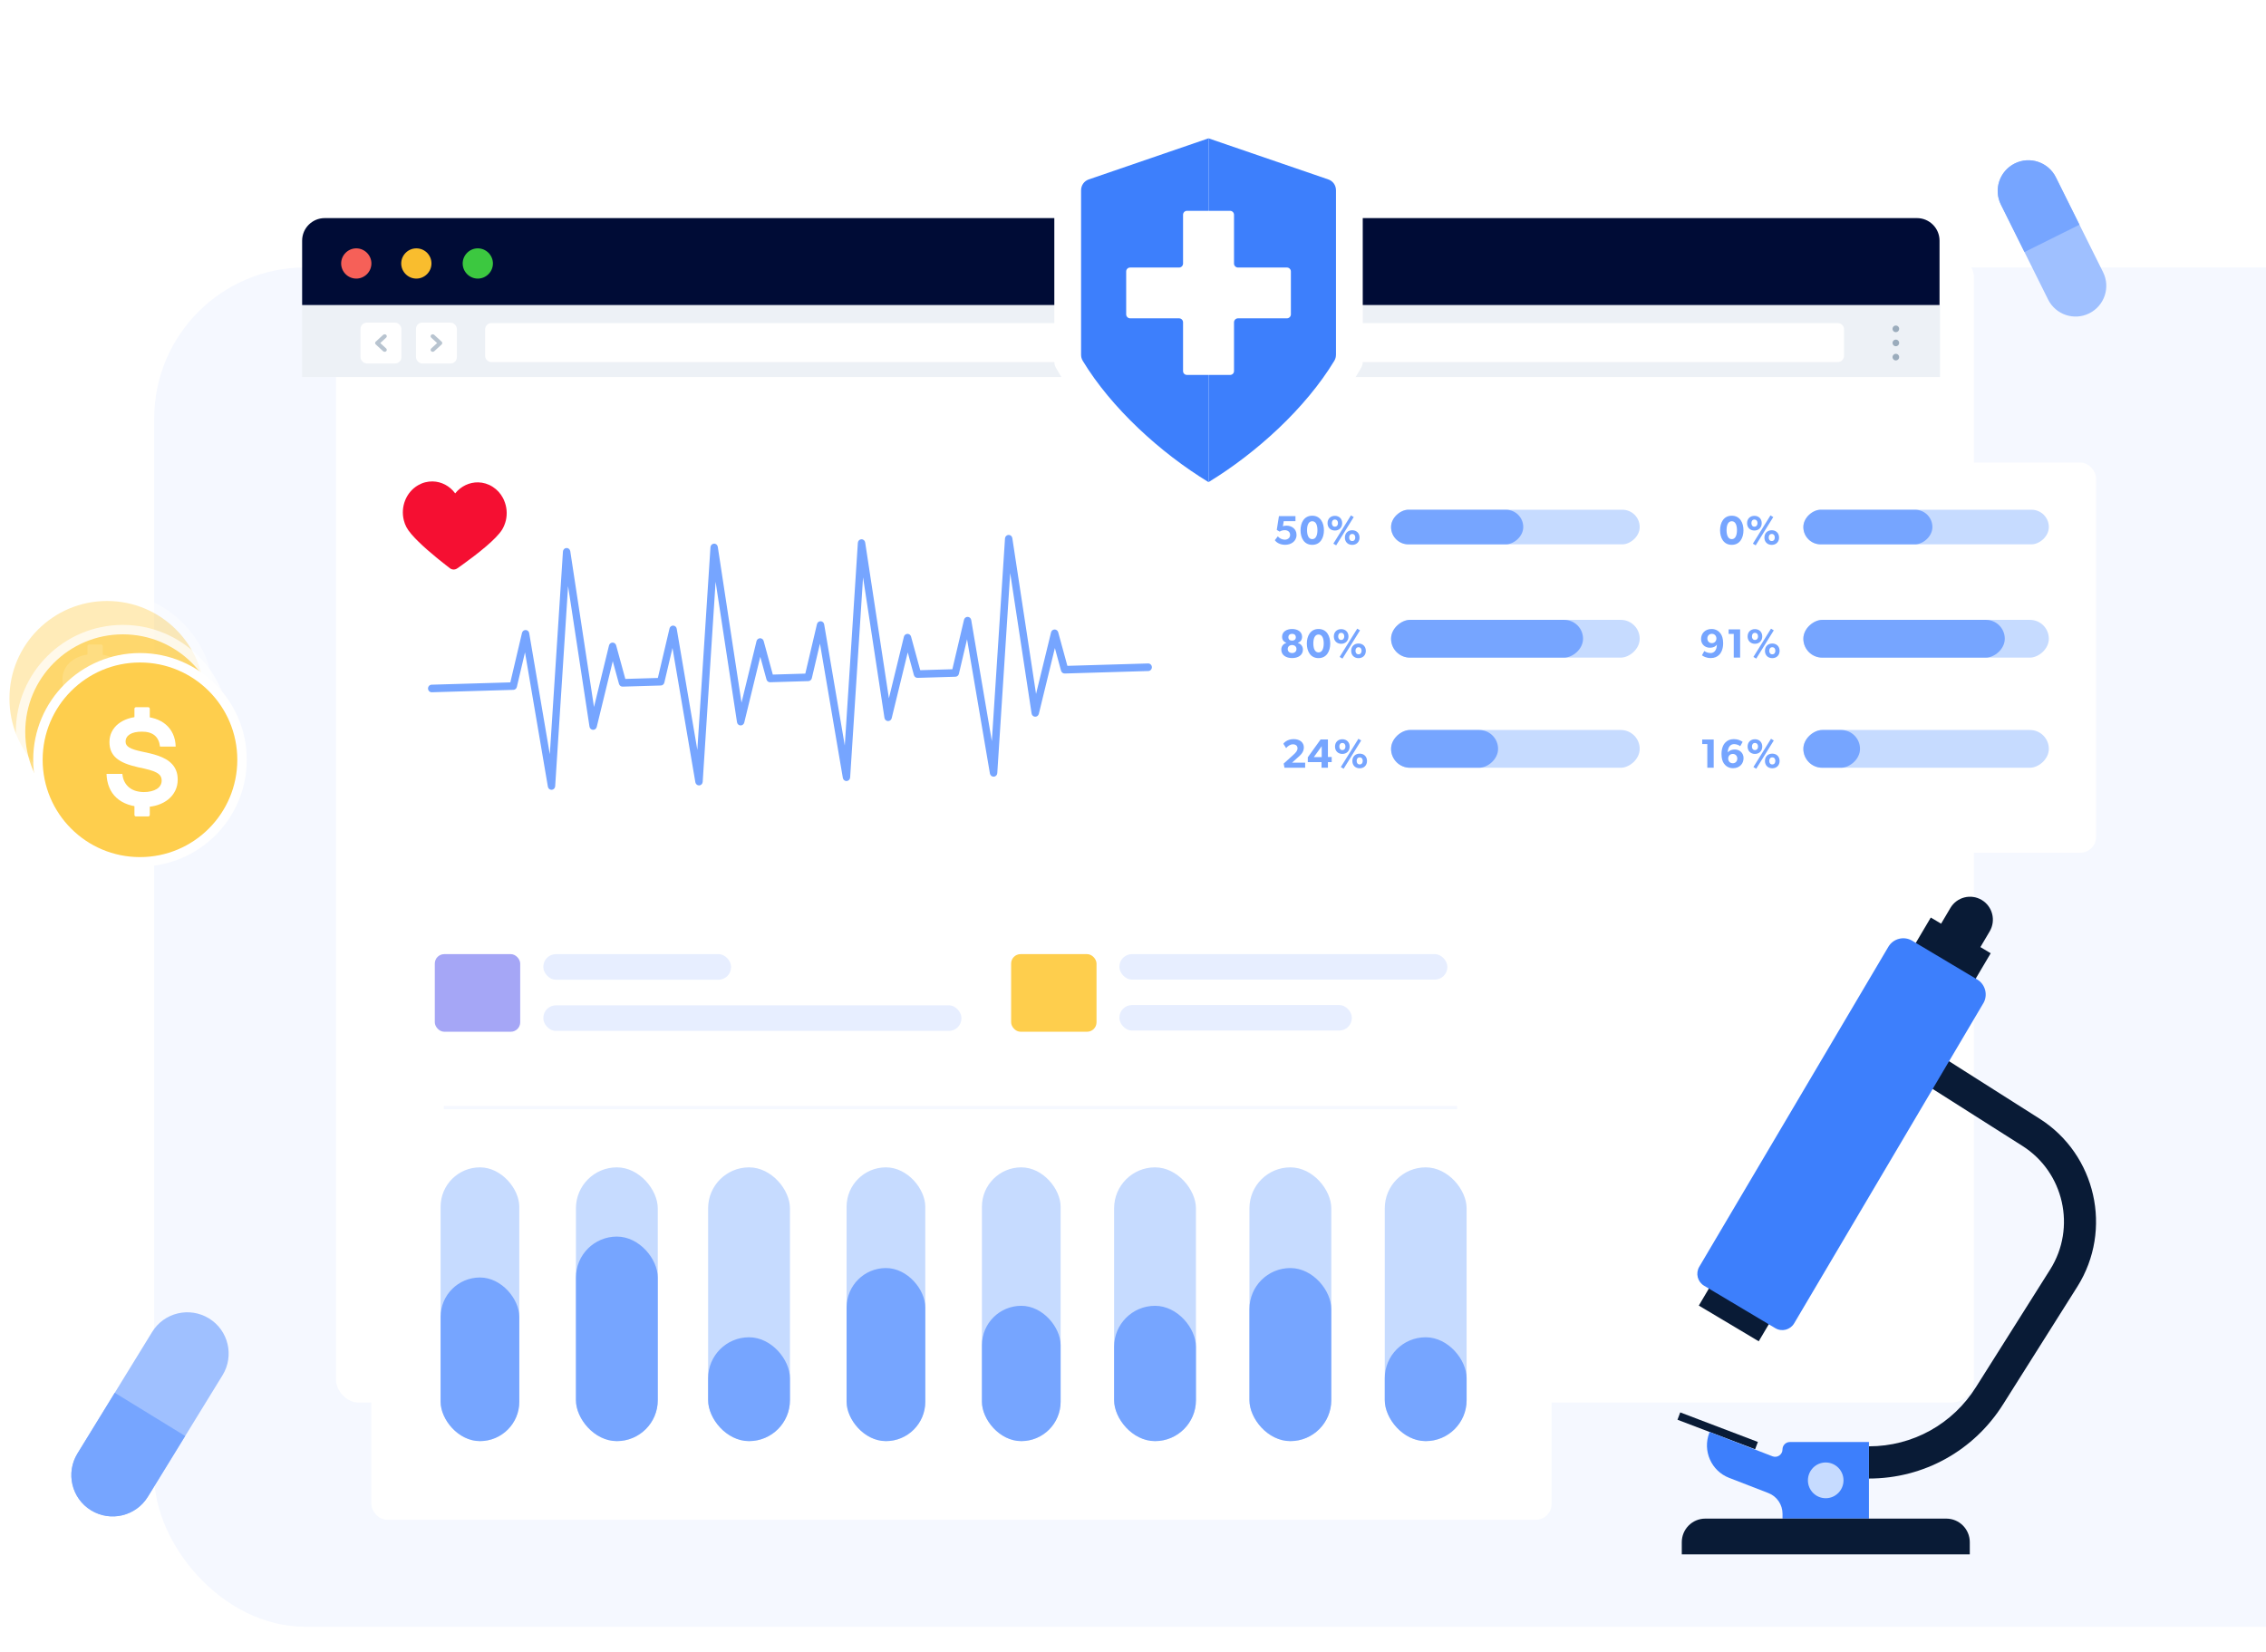 <svg xmlns="http://www.w3.org/2000/svg" width="720" height="525" viewBox="0 0 720 525" fill="none"><rect x="49" y="85" width="816" height="432" rx="48" fill="#F5F8FF"></rect><g filter="url(#filter0_dd_34301_106098)"><rect x="96" y="69.314" width="520.425" height="364.963" rx="7.171" fill="white"></rect></g><path d="M616.425 96.956H96V119.832H616.425V96.956Z" fill="#EDF1F6"></path><path d="M585.926 104.675C585.926 103.57 585.03 102.675 583.926 102.675H156.145C155.04 102.675 154.145 103.57 154.145 104.675V113.066C154.145 114.17 155.04 115.066 156.145 115.066H583.926C585.03 115.066 585.926 114.17 585.926 113.066V104.675Z" fill="white"></path><rect x="132.176" y="102.526" width="12.987" height="12.996" rx="2" fill="white"></rect><path fill-rule="evenodd" clip-rule="evenodd" d="M137.016 106.421C137.282 106.178 137.712 106.179 137.977 106.423L140.329 108.588C140.593 108.832 140.593 109.226 140.328 109.469L137.976 111.626C137.711 111.87 137.281 111.87 137.015 111.626C136.75 111.383 136.75 110.989 137.015 110.745L138.888 109.027L137.014 107.302C136.75 107.058 136.75 106.664 137.016 106.421Z" fill="#B8C4D0"></path><rect x="127.539" y="115.521" width="12.987" height="12.996" rx="2" transform="rotate(-180 127.539 115.521)" fill="white"></rect><path fill-rule="evenodd" clip-rule="evenodd" d="M122.699 111.627C122.433 111.87 122.003 111.869 121.738 111.625L119.386 109.46C119.121 109.216 119.122 108.822 119.387 108.579L121.739 106.421C122.004 106.178 122.434 106.178 122.699 106.421C122.965 106.665 122.965 107.059 122.699 107.303L120.827 109.021L122.7 110.746C122.965 110.989 122.964 111.384 122.699 111.627Z" fill="#B8C4D0"></path><path d="M602.389 105.564C602.179 105.564 601.975 105.502 601.801 105.385C601.627 105.269 601.491 105.103 601.412 104.91C601.332 104.717 601.311 104.504 601.353 104.299C601.395 104.094 601.496 103.906 601.645 103.759C601.794 103.611 601.983 103.512 602.189 103.472C602.394 103.433 602.607 103.455 602.8 103.536C602.993 103.618 603.157 103.754 603.272 103.929C603.387 104.104 603.447 104.309 603.445 104.518C603.443 104.796 603.33 105.062 603.132 105.258C602.934 105.454 602.667 105.564 602.389 105.564Z" fill="#9BACBC"></path><path d="M602.389 110.04C602.179 110.04 601.975 109.978 601.801 109.862C601.627 109.745 601.491 109.58 601.412 109.387C601.332 109.193 601.311 108.981 601.353 108.776C601.395 108.571 601.496 108.382 601.645 108.235C601.794 108.088 601.983 107.988 602.189 107.949C602.394 107.909 602.607 107.932 602.8 108.013C602.993 108.094 603.157 108.231 603.272 108.406C603.387 108.581 603.447 108.786 603.445 108.995C603.443 109.273 603.33 109.539 603.132 109.735C602.934 109.931 602.667 110.04 602.389 110.04Z" fill="#9BACBC"></path><path d="M602.389 114.549C602.18 114.549 601.975 114.487 601.802 114.371C601.628 114.255 601.492 114.09 601.412 113.898C601.333 113.705 601.312 113.493 601.352 113.288C601.393 113.083 601.494 112.895 601.642 112.747C601.789 112.6 601.978 112.5 602.182 112.459C602.387 112.418 602.6 112.439 602.793 112.519C602.986 112.599 603.151 112.734 603.267 112.907C603.383 113.081 603.445 113.285 603.445 113.494C603.445 113.774 603.334 114.042 603.136 114.24C602.938 114.438 602.669 114.549 602.389 114.549Z" fill="#9BACBC"></path><path d="M96 76.486C96 72.525 99.211 69.314 103.171 69.314H609.098C613.059 69.314 616.269 72.525 616.269 76.486V96.95H96V76.486Z" fill="#000C36"></path><path d="M118.011 83.736C118.011 86.369 115.838 88.542 113.205 88.542C110.571 88.542 108.398 86.369 108.398 83.736C108.398 81.102 110.571 78.93 113.205 78.93C115.838 78.93 118.011 81.102 118.011 83.736Z" fill="#F66058"></path><path d="M137.097 83.736C137.097 86.369 134.924 88.542 132.291 88.542C129.657 88.542 127.484 86.369 127.484 83.736C127.484 81.102 129.657 78.93 132.291 78.93C134.99 78.93 137.097 81.102 137.097 83.736Z" fill="#F9BD2E"></path><path d="M156.624 83.736C156.624 86.369 154.451 88.542 151.818 88.542C149.184 88.542 147.012 86.369 147.012 83.736C147.012 81.102 149.184 78.93 151.818 78.93C154.451 78.93 156.624 81.102 156.624 83.736Z" fill="#3CC840"></path><g filter="url(#filter1_dd_34301_106098)"><rect x="118" y="141" width="258" height="124" rx="5" fill="white"></rect></g><g filter="url(#filter2_dd_34301_106098)"><rect x="118" y="280" width="375" height="197" rx="5" fill="white"></rect></g><g filter="url(#filter3_dd_34301_106098)"><rect x="390" y="141" width="276" height="124" rx="5" fill="white"></rect></g><path d="M160.178 159.055C160.082 158.813 159.972 158.558 159.834 158.316C159.075 156.867 157.971 155.619 156.536 154.706C155.088 153.78 153.515 153.337 151.943 153.297C149.197 153.243 146.48 154.491 144.631 156.8C142.893 154.411 140.23 153.055 137.471 153.001C135.899 152.974 134.298 153.364 132.822 154.223C129.001 156.451 127.235 161.095 128.311 165.35C128.49 166.101 128.766 166.826 129.139 167.538C130.518 170.168 134.988 174.182 138.699 177.215C138.92 177.403 139.127 177.577 139.334 177.738C140.203 178.45 141.017 179.094 141.72 179.631C142.189 180.007 142.617 180.329 142.962 180.597C143.293 180.852 143.693 180.987 144.107 181C144.507 181 144.921 180.893 145.266 180.651C145.666 180.369 146.149 180.034 146.7 179.644C148.797 178.141 151.805 175.913 154.453 173.645L154.467 173.631C156.661 171.752 158.592 169.846 159.53 168.343C159.571 168.276 159.613 168.222 159.64 168.155C160.151 167.269 160.51 166.316 160.744 165.363C161.227 163.229 161.02 161.014 160.178 159.068V159.055Z" fill="#F50F32"></path><g clip-path="url(#clip0_34301_106098)"><path d="M315.733 246.842C315.156 246.863 314.648 246.433 314.539 245.849L307.271 203.163L304.682 214.152C304.563 214.684 304.105 215.063 303.577 215.073L291.551 215.432C291.013 215.452 290.535 215.084 290.386 214.551L288.425 207.341L283.327 228.254C283.188 228.807 282.7 229.186 282.132 229.166C281.575 229.135 281.117 228.715 281.027 228.142L274.228 183.489L270.126 247.099C270.086 247.703 269.608 248.194 269.021 248.225C268.433 248.266 267.906 247.826 267.806 247.232L260.538 204.545L257.95 215.544C257.83 216.077 257.372 216.446 256.845 216.466L244.708 216.825C244.171 216.845 243.693 216.476 243.544 215.944L241.572 208.734L236.475 229.647C236.336 230.2 235.848 230.579 235.28 230.559C234.723 230.528 234.265 230.108 234.175 229.534L227.375 184.881L223.274 248.491C223.234 249.096 222.756 249.587 222.168 249.618C222.158 249.618 222.149 249.618 222.139 249.618C221.561 249.638 221.053 249.208 220.944 248.625L213.676 205.938L211.088 216.937C210.958 217.47 210.51 217.849 209.982 217.859L197.836 218.218C197.299 218.238 196.821 217.869 196.672 217.337L194.7 210.127L189.603 231.04C189.463 231.593 188.976 231.972 188.408 231.951C187.851 231.921 187.393 231.501 187.303 230.927L180.503 186.274L176.401 249.884C176.362 250.488 175.884 250.98 175.296 251.011C175.286 251.011 175.276 251.011 175.266 251.011C174.689 251.031 174.181 250.601 174.082 250.007L166.814 207.321L164.225 218.32C164.096 218.852 163.648 219.221 163.12 219.242L137.205 220.01C136.558 220.03 136.02 219.508 136.001 218.842C135.981 218.177 136.488 217.624 137.136 217.603L162.155 216.866L165.858 201.145C165.988 200.592 166.485 200.203 167.033 200.223C167.59 200.244 168.058 200.653 168.148 201.217L174.699 239.725L178.87 175.285C178.91 174.671 179.388 174.189 179.986 174.159C180.573 174.128 181.101 174.568 181.2 175.183L188.737 224.69L193.506 205.129C193.635 204.596 194.083 204.238 194.631 204.217C195.158 204.217 195.636 204.576 195.775 205.098L198.693 215.77L209.027 215.463L212.73 199.742C212.86 199.189 213.348 198.8 213.905 198.82C214.463 198.841 214.931 199.25 215.02 199.814L221.571 238.322L225.743 173.903C225.782 173.288 226.26 172.807 226.858 172.776C227.485 172.745 227.973 173.186 228.072 173.8L235.609 223.308L240.378 203.746C240.507 203.214 240.995 202.855 241.503 202.835C242.03 202.835 242.508 203.193 242.648 203.716L245.555 214.387L255.879 214.08L259.583 198.359C259.712 197.806 260.2 197.417 260.757 197.438C261.315 197.458 261.783 197.868 261.872 198.431L268.423 236.939L272.575 172.51C272.615 171.895 273.093 171.414 273.69 171.383C274.297 171.352 274.805 171.793 274.905 172.407L282.441 221.915L287.21 202.353C287.339 201.821 287.807 201.462 288.335 201.442C288.863 201.442 289.341 201.79 289.48 202.323L292.397 212.994L302.602 212.687L306.305 196.966C306.435 196.413 306.933 196.024 307.48 196.045C308.038 196.065 308.506 196.485 308.595 197.038L315.146 235.546L319.328 171.127C319.367 170.513 319.845 170.031 320.443 170.001C321.06 169.97 321.558 170.41 321.657 171.025L329.194 220.532L333.963 200.971C334.092 200.438 334.53 200.08 335.088 200.059C335.615 200.059 336.093 200.408 336.233 200.94L339.15 211.612L364.796 210.854C365.443 210.833 365.981 211.356 366.001 212.021C366.02 212.687 365.513 213.24 364.866 213.261L338.303 214.049C337.766 214.059 337.288 213.701 337.139 213.168L335.177 205.958L330.08 226.872C329.94 227.425 329.463 227.804 328.885 227.783C328.328 227.752 327.87 227.332 327.78 226.759L320.98 182.106L316.878 245.716C316.839 246.32 316.361 246.812 315.773 246.842C315.773 246.842 315.753 246.842 315.743 246.842H315.733Z" fill="#76A5FF"></path></g><path d="M48.34 423.316L36.478 442.622L24.617 461.927C20.828 468.109 22.752 476.194 28.934 479.983C35.117 483.773 43.201 481.848 46.991 475.666L58.852 456.361L70.714 437.055C74.503 430.873 72.579 422.789 66.396 418.999C60.214 415.21 52.13 417.134 48.34 423.316Z" fill="#9FC0FF"></path><path d="M24.605 461.945C20.816 468.127 22.74 476.212 28.922 480.001C35.105 483.79 43.189 481.866 46.979 475.684L58.84 456.378L36.467 442.639L24.605 461.945Z" fill="#76A5FF"></path><g clip-path="url(#clip1_34301_106098)"><path fill-rule="evenodd" clip-rule="evenodd" d="M432.523 116.819C418.856 141.154 393.773 157.613 384 162.993L384 35L430.504 50.983C432.004 51.493 433 52.86 433 54.459L433 115.017C433 115.697 432.83 116.241 432.523 116.826L432.523 116.819Z" fill="white"></path><path fill-rule="evenodd" clip-rule="evenodd" d="M335.477 116.819C349.178 141.154 374.227 157.613 384 162.993L384 35L337.496 50.983C335.996 51.493 335 52.86 335 54.459L335 115.017C335 115.697 335.17 116.241 335.477 116.826L335.477 116.819Z" fill="white"></path><path fill-rule="evenodd" clip-rule="evenodd" d="M384 43.964L345.966 57.016C344.465 57.526 343.504 58.893 343.504 60.491L343.504 112.732C343.504 113.446 343.674 114.024 344.015 114.643C353.106 129.674 368.757 143.949 383.993 153.22L383.993 43.964L384 43.964Z" fill="#3D7FFC"></path><path fill-rule="evenodd" clip-rule="evenodd" d="M424.496 112.732L424.496 60.491C424.496 58.886 423.541 57.526 422.034 57.016L384 43.964L384 153.22C399.242 143.949 414.894 129.674 423.977 114.643C424.318 114.031 424.489 113.452 424.489 112.732L424.496 112.732Z" fill="#3D7FFC"></path><path fill-rule="evenodd" clip-rule="evenodd" d="M377.166 67L390.833 67C391.549 67 392.095 67.578 392.095 68.258L392.095 83.765C392.095 84.445 392.674 85.023 393.356 85.023L408.905 85.023C409.587 85.023 410.167 85.567 410.167 86.282L410.167 99.911C410.167 100.592 409.587 101.17 408.905 101.17L393.356 101.17C392.674 101.17 392.095 101.748 392.095 102.428L392.095 117.935C392.095 118.615 391.549 119.159 390.833 119.159L377.166 119.159C376.45 119.159 375.904 118.615 375.904 117.935L375.904 102.428C375.904 101.748 375.325 101.17 374.643 101.17L359.094 101.17C358.412 101.17 357.832 100.592 357.832 99.911L357.832 86.282C357.832 85.567 358.412 85.023 359.094 85.023L374.643 85.023C375.325 85.023 375.904 84.445 375.904 83.765L375.904 68.258C375.904 67.578 376.45 67 377.166 67Z" fill="white"></path></g><path d="M668.232 86.503L660.735 71.429L653.238 56.355C650.834 51.533 644.981 49.563 640.16 51.968C635.338 54.372 633.368 60.224 635.773 65.046L643.27 80.12L650.767 95.195C653.171 100.016 659.023 101.986 663.845 99.582C668.667 97.177 670.636 91.325 668.232 86.503Z" fill="#9FC0FF"></path><path d="M653.233 56.341C650.829 51.519 644.976 49.55 640.154 51.954C635.333 54.358 633.363 60.211 635.768 65.032L643.265 80.107L660.73 71.415L653.233 56.341Z" fill="#76A5FF"></path><g clip-path="url(#clip2_34301_106098)"><path d="M593.836 469.907V459.658C607.751 459.658 620.485 452.592 627.89 440.765L651.465 403.392C659.765 390.15 655.806 372.568 642.633 364.202L605 340.31L610.444 331.647L648.077 355.54C665.989 366.917 671.386 390.829 660.098 408.842L636.523 446.215C627.233 461.044 611.272 469.897 593.836 469.897V469.907Z" fill="#091B36"></path><path d="M533.002 451.209L557.672 460.603L558.552 458.269L533.882 448.875L533.002 451.209Z" fill="#091B36"></path><path d="M543.109 455.374L543.214 455.087L563.192 462.831C564.724 463.424 566.371 462.286 566.371 460.642C566.371 459.342 567.417 458.29 568.712 458.29H593.839V482.632H566.38V481.092C566.38 478.176 564.591 475.557 561.878 474.505L549.41 469.677C543.737 467.478 540.92 461.082 543.109 455.383V455.374Z" fill="#3D7FFC"></path><path d="M622.345 320.187L632.527 302.954L613.49 291.604L603.308 308.837L622.345 320.187Z" fill="#091B36"></path><path d="M558.818 426.277L569 409.044L549.963 397.694L539.781 414.926L558.818 426.277Z" fill="#091B36"></path><path d="M628.499 302.276L632.201 296.004C634.248 292.543 633.115 288.069 629.66 286.013C626.215 283.958 621.76 285.096 619.714 288.566L616.012 294.838L628.489 302.276H628.499Z" fill="#091B36"></path><path d="M630.159 318.883L570.078 420.57C568.844 422.658 566.157 423.346 564.078 422.107L541.456 408.619C539.377 407.38 538.692 404.681 539.926 402.593L600.006 300.906C601.561 298.275 604.952 297.406 607.571 298.967L628.237 311.289C630.856 312.85 631.721 316.257 630.167 318.888L630.159 318.883Z" fill="#3D7FFC"></path><path d="M574.449 470.471C574.449 473.607 576.981 476.15 580.103 476.15C583.225 476.15 585.756 473.607 585.756 470.471C585.756 467.335 583.225 464.792 580.103 464.792C576.981 464.792 574.449 467.335 574.449 470.471Z" fill="#C6DBFF"></path><path d="M625.883 493.99H534.37V490.128C534.37 485.988 537.711 482.632 541.832 482.632H618.421C622.542 482.632 625.883 485.988 625.883 490.128V493.99Z" fill="#091B36"></path></g><path d="M411.96 169.997C411.96 167.917 410.192 167.059 408.827 167.059C408.242 167.059 407.904 167.137 407.631 167.254L407.891 165.642H411.622V164.03H406.37L405.681 168.411L406.591 168.957C406.994 168.671 407.644 168.489 408.229 168.489C409.035 168.489 409.919 168.931 409.919 169.997C409.919 171.076 408.996 171.518 408.229 171.518C407.462 171.518 406.526 171.128 406.032 170.439L405.07 171.674C405.486 172.324 406.578 173.143 408.372 173.143C410.153 173.143 411.96 172.09 411.96 169.997ZM420.669 168.528C420.669 166.162 419.564 163.9 416.951 163.9C414.338 163.9 413.233 166.162 413.233 168.528C413.233 170.894 414.325 173.156 416.951 173.156C419.564 173.156 420.669 170.894 420.669 168.528ZM418.602 168.489C418.602 170.101 418.108 171.349 416.951 171.349C415.794 171.349 415.3 170.101 415.3 168.489C415.3 166.877 415.794 165.655 416.951 165.655C418.108 165.655 418.602 166.877 418.602 168.489ZM431.979 170.842C431.979 169.438 431.017 168.515 429.652 168.515C428.287 168.515 427.325 169.438 427.325 170.842C427.325 172.246 428.287 173.169 429.652 173.169C431.017 173.169 431.979 172.246 431.979 170.842ZM430.133 164.329L429.249 163.796L423.659 172.779L424.556 173.312L430.133 164.329ZM426.467 166.266C426.467 164.862 425.505 163.939 424.14 163.939C422.788 163.939 421.813 164.862 421.813 166.266C421.813 167.67 422.788 168.606 424.14 168.606C425.505 168.606 426.467 167.67 426.467 166.266ZM430.627 170.816C430.627 171.479 430.289 171.947 429.652 171.947C429.028 171.947 428.69 171.479 428.69 170.816C428.69 170.166 429.028 169.698 429.652 169.698C430.289 169.698 430.627 170.166 430.627 170.816ZM425.128 166.253C425.128 166.903 424.777 167.384 424.14 167.384C423.516 167.384 423.191 166.903 423.191 166.253C423.191 165.59 423.516 165.122 424.14 165.122C424.777 165.122 425.128 165.59 425.128 166.253Z" fill="#76A5FF"></path><path d="M553.97 168.528C553.97 166.162 552.865 163.9 550.252 163.9C547.639 163.9 546.534 166.162 546.534 168.528C546.534 170.894 547.626 173.156 550.252 173.156C552.865 173.156 553.97 170.894 553.97 168.528ZM551.903 168.489C551.903 170.101 551.409 171.349 550.252 171.349C549.095 171.349 548.601 170.101 548.601 168.489C548.601 166.877 549.095 165.655 550.252 165.655C551.409 165.655 551.903 166.877 551.903 168.489ZM565.28 170.842C565.28 169.438 564.318 168.515 562.953 168.515C561.588 168.515 560.626 169.438 560.626 170.842C560.626 172.246 561.588 173.169 562.953 173.169C564.318 173.169 565.28 172.246 565.28 170.842ZM563.434 164.329L562.55 163.796L556.96 172.779L557.857 173.312L563.434 164.329ZM559.768 166.266C559.768 164.862 558.806 163.939 557.441 163.939C556.089 163.939 555.114 164.862 555.114 166.266C555.114 167.67 556.089 168.606 557.441 168.606C558.806 168.606 559.768 167.67 559.768 166.266ZM563.928 170.816C563.928 171.479 563.59 171.947 562.953 171.947C562.329 171.947 561.991 171.479 561.991 170.816C561.991 170.166 562.329 169.698 562.953 169.698C563.59 169.698 563.928 170.166 563.928 170.816ZM558.429 166.253C558.429 166.903 558.078 167.384 557.441 167.384C556.817 167.384 556.492 166.903 556.492 166.253C556.492 165.59 556.817 165.122 557.441 165.122C558.078 165.122 558.429 165.59 558.429 166.253Z" fill="#76A5FF"></path><path d="M547.514 204.424C547.514 203.033 547.176 202.019 546.734 201.395C546.214 200.654 545.278 199.9 543.848 199.9C541.755 199.9 540.494 201.33 540.494 203.098C540.494 204.879 541.872 205.854 543.263 205.854C544.654 205.854 545.304 205.23 545.512 204.853C545.512 205.854 545.239 206.569 544.823 206.998C544.472 207.362 544.069 207.544 543.497 207.544C542.548 207.544 541.716 207.076 541.534 206.894L540.78 208.259C541.157 208.558 542.119 209.143 543.575 209.143C544.758 209.143 545.668 208.727 546.305 208.051C547.059 207.258 547.514 206.01 547.514 204.424ZM545.369 202.916C545.369 203.696 544.836 204.398 543.926 204.398C543.016 204.398 542.496 203.696 542.496 202.916C542.496 202.123 543.016 201.434 543.926 201.434C544.836 201.434 545.369 202.123 545.369 202.916ZM552.909 209V200.03H549.256V201.473H550.881V209H552.909ZM565.451 206.842C565.451 205.438 564.489 204.515 563.124 204.515C561.759 204.515 560.797 205.438 560.797 206.842C560.797 208.246 561.759 209.169 563.124 209.169C564.489 209.169 565.451 208.246 565.451 206.842ZM563.605 200.329L562.721 199.796L557.131 208.779L558.028 209.312L563.605 200.329ZM559.939 202.266C559.939 200.862 558.977 199.939 557.612 199.939C556.26 199.939 555.285 200.862 555.285 202.266C555.285 203.67 556.26 204.606 557.612 204.606C558.977 204.606 559.939 203.67 559.939 202.266ZM564.099 206.816C564.099 207.479 563.761 207.947 563.124 207.947C562.5 207.947 562.162 207.479 562.162 206.816C562.162 206.166 562.5 205.698 563.124 205.698C563.761 205.698 564.099 206.166 564.099 206.816ZM558.6 202.253C558.6 202.903 558.249 203.384 557.612 203.384C556.988 203.384 556.663 202.903 556.663 202.253C556.663 201.59 556.988 201.122 557.612 201.122C558.249 201.122 558.6 201.59 558.6 202.253Z" fill="#76A5FF"></path><path d="M544.511 244V235.03H540.858V236.473H542.483V244H544.511ZM553.998 240.945C553.998 239.177 552.633 238.202 551.242 238.202C549.851 238.202 549.227 238.852 548.98 239.125C548.98 238.137 549.318 237.396 549.695 237.019C550.046 236.681 550.436 236.486 551.021 236.486C551.749 236.486 552.516 236.811 552.945 237.149L553.712 235.771C553.062 235.316 552.152 234.9 550.93 234.9C549.747 234.9 548.876 235.277 548.187 236.005C547.446 236.772 546.991 238.02 546.991 239.632C546.991 241.075 547.316 242.024 547.758 242.648C548.226 243.324 549.136 244.143 550.644 244.143C552.737 244.143 553.998 242.713 553.998 240.945ZM552.009 241.088C552.009 241.881 551.489 242.57 550.579 242.57C549.656 242.57 549.123 241.881 549.123 241.088C549.123 240.308 549.656 239.606 550.579 239.606C551.489 239.606 552.009 240.308 552.009 241.088ZM565.451 241.842C565.451 240.438 564.489 239.515 563.124 239.515C561.759 239.515 560.797 240.438 560.797 241.842C560.797 243.246 561.759 244.169 563.124 244.169C564.489 244.169 565.451 243.246 565.451 241.842ZM563.605 235.329L562.721 234.796L557.131 243.779L558.028 244.312L563.605 235.329ZM559.939 237.266C559.939 235.862 558.977 234.939 557.612 234.939C556.26 234.939 555.285 235.862 555.285 237.266C555.285 238.67 556.26 239.606 557.612 239.606C558.977 239.606 559.939 238.67 559.939 237.266ZM564.099 241.816C564.099 242.479 563.761 242.947 563.124 242.947C562.5 242.947 562.162 242.479 562.162 241.816C562.162 241.166 562.5 240.698 563.124 240.698C563.761 240.698 564.099 241.166 564.099 241.816ZM558.6 237.253C558.6 237.903 558.249 238.384 557.612 238.384C556.988 238.384 556.663 237.903 556.663 237.253C556.663 236.59 556.988 236.122 557.612 236.122C558.249 236.122 558.6 236.59 558.6 237.253Z" fill="#76A5FF"></path><path d="M413.986 206.465C413.986 205.373 413.349 204.632 412.374 204.333V204.294C413.024 204.073 413.726 203.54 413.726 202.37C413.726 200.745 412.257 199.9 410.554 199.9C408.838 199.9 407.369 200.745 407.369 202.37C407.369 203.527 408.084 204.06 408.734 204.294V204.32C407.746 204.632 407.122 205.373 407.122 206.465C407.122 208.246 408.682 209.143 410.554 209.143C412.426 209.143 413.986 208.246 413.986 206.465ZM411.737 202.526C411.737 203.215 411.243 203.605 410.554 203.605C409.852 203.605 409.371 203.215 409.371 202.526C409.371 201.824 409.852 201.434 410.554 201.434C411.243 201.434 411.737 201.824 411.737 202.526ZM411.945 206.27C411.945 207.076 411.321 207.544 410.554 207.544C409.787 207.544 409.163 207.076 409.163 206.27C409.163 205.464 409.761 204.996 410.554 204.996C411.334 204.996 411.945 205.464 411.945 206.27ZM422.669 204.528C422.669 202.162 421.564 199.9 418.951 199.9C416.338 199.9 415.233 202.162 415.233 204.528C415.233 206.894 416.325 209.156 418.951 209.156C421.564 209.156 422.669 206.894 422.669 204.528ZM420.602 204.489C420.602 206.101 420.108 207.349 418.951 207.349C417.794 207.349 417.3 206.101 417.3 204.489C417.3 202.877 417.794 201.655 418.951 201.655C420.108 201.655 420.602 202.877 420.602 204.489ZM433.979 206.842C433.979 205.438 433.017 204.515 431.652 204.515C430.287 204.515 429.325 205.438 429.325 206.842C429.325 208.246 430.287 209.169 431.652 209.169C433.017 209.169 433.979 208.246 433.979 206.842ZM432.133 200.329L431.249 199.796L425.659 208.779L426.556 209.312L432.133 200.329ZM428.467 202.266C428.467 200.862 427.505 199.939 426.14 199.939C424.788 199.939 423.813 200.862 423.813 202.266C423.813 203.67 424.788 204.606 426.14 204.606C427.505 204.606 428.467 203.67 428.467 202.266ZM432.627 206.816C432.627 207.479 432.289 207.947 431.652 207.947C431.028 207.947 430.69 207.479 430.69 206.816C430.69 206.166 431.028 205.698 431.652 205.698C432.289 205.698 432.627 206.166 432.627 206.816ZM427.128 202.253C427.128 202.903 426.777 203.384 426.14 203.384C425.516 203.384 425.191 202.903 425.191 202.253C425.191 201.59 425.516 201.122 426.14 201.122C426.777 201.122 427.128 201.59 427.128 202.253Z" fill="#76A5FF"></path><path d="M414.704 244V242.375H410.544L412.403 240.698C413.118 240.061 414.288 239.125 414.288 237.552C414.288 235.979 413.053 234.9 411.025 234.9C408.997 234.9 407.892 236.109 407.775 236.382L408.659 237.76C409.153 237.136 409.933 236.551 410.83 236.551C411.714 236.551 412.273 237.045 412.273 237.812C412.273 238.579 411.766 239.164 410.921 239.931L407.879 242.674L408.126 244H414.704ZM423.133 242.206V240.581H421.937V235.004H419.61L415.541 240.672V242.206H419.909V244H421.937V242.206H423.133ZM419.961 240.62H417.452L419.961 237.149V240.62ZM434.352 241.842C434.352 240.438 433.39 239.515 432.025 239.515C430.66 239.515 429.698 240.438 429.698 241.842C429.698 243.246 430.66 244.169 432.025 244.169C433.39 244.169 434.352 243.246 434.352 241.842ZM432.506 235.329L431.622 234.796L426.032 243.779L426.929 244.312L432.506 235.329ZM428.84 237.266C428.84 235.862 427.878 234.939 426.513 234.939C425.161 234.939 424.186 235.862 424.186 237.266C424.186 238.67 425.161 239.606 426.513 239.606C427.878 239.606 428.84 238.67 428.84 237.266ZM433 241.816C433 242.479 432.662 242.947 432.025 242.947C431.401 242.947 431.063 242.479 431.063 241.816C431.063 241.166 431.401 240.698 432.025 240.698C432.662 240.698 433 241.166 433 241.816ZM427.501 237.253C427.501 237.903 427.15 238.384 426.513 238.384C425.889 238.384 425.564 237.903 425.564 237.253C425.564 236.59 425.889 236.122 426.513 236.122C427.15 236.122 427.501 236.59 427.501 237.253Z" fill="#76A5FF"></path><g opacity="0.4"><circle cx="34.017" cy="222.017" r="32.517" fill="#FECE4D" stroke="white" stroke-width="3"></circle><path d="M30.977 236.555C28.99 236.555 27.255 236.296 25.771 235.779C24.283 235.26 23.045 234.534 22.045 233.608C21.046 232.683 20.266 231.546 19.764 230.28C19.245 228.993 18.957 227.577 18.914 226.038H23.948C24.035 227.026 24.273 227.884 24.673 228.611C25.044 229.313 25.56 229.929 26.186 230.418C26.809 230.902 27.52 231.259 28.279 231.469C29.098 231.701 29.945 231.817 30.796 231.814C31.573 231.821 32.348 231.733 33.103 231.551C33.799 231.382 34.396 231.144 34.891 230.831C35.357 230.546 35.749 230.153 36.034 229.686C36.303 229.225 36.441 228.7 36.434 228.166C36.434 227.59 36.303 227.102 36.04 226.696C35.778 226.29 35.353 225.933 34.772 225.613C34.191 225.294 33.415 225.007 32.465 224.744C31.516 224.481 30.34 224.212 28.946 223.93C27.358 223.573 25.991 223.16 24.846 222.692C23.7 222.223 22.756 221.666 22.014 221.021C21.304 220.419 20.744 219.66 20.377 218.804C20.02 217.966 19.845 217.003 19.845 215.914C19.845 214.744 20.089 213.666 20.576 212.679C21.072 211.686 21.783 210.816 22.658 210.133C23.552 209.42 24.627 208.863 25.871 208.457C27.115 208.051 28.502 207.85 30.027 207.85C31.615 207.85 33.066 208.067 34.378 208.5C35.691 208.938 36.822 209.557 37.772 210.371C38.729 211.192 39.495 212.213 40.016 213.362C40.56 214.538 40.848 215.877 40.885 217.366H35.904C35.541 214.2 33.631 212.617 30.175 212.617C28.493 212.617 27.205 212.905 26.311 213.468C25.418 214.031 24.973 214.819 24.973 215.807C24.965 216.179 25.067 216.545 25.267 216.859C25.461 217.159 25.773 217.434 26.204 217.685C26.629 217.935 27.18 218.167 27.848 218.373C28.516 218.578 29.336 218.779 30.286 218.98C31.118 219.149 31.967 219.336 32.842 219.549C33.709 219.755 34.565 220.005 35.405 220.3C36.223 220.586 37.014 220.944 37.768 221.371C38.492 221.781 39.149 222.298 39.718 222.904C40.291 223.518 40.74 224.236 41.043 225.019C41.368 225.832 41.531 226.783 41.531 227.872C41.531 229.154 41.268 230.326 40.743 231.388C40.219 232.448 39.473 233.383 38.556 234.128C37.617 234.891 36.503 235.487 35.211 235.918C33.919 236.348 32.508 236.56 30.977 236.555Z" fill="white"></path><path fill-rule="evenodd" clip-rule="evenodd" d="M28.269 204.85H32.166C32.296 204.85 32.42 204.901 32.511 204.993C32.602 205.084 32.654 205.208 32.654 205.338V210.942H27.781V205.338C27.782 205.209 27.833 205.085 27.925 204.993C28.016 204.902 28.14 204.85 28.269 204.85ZM32.657 233.916V239.073C32.656 239.202 32.605 239.326 32.513 239.418C32.422 239.509 32.298 239.561 32.169 239.561H28.269C28.14 239.561 28.016 239.509 27.925 239.418C27.833 239.326 27.782 239.202 27.781 239.073V233.916H32.657Z" fill="white"></path></g><g opacity="0.7"><circle cx="39.041" cy="232.62" r="32.517" fill="#FECE4D" stroke="white" stroke-width="3"></circle><path d="M39.997 246.274C38.01 246.274 36.274 246.015 34.791 245.498C33.303 244.979 32.065 244.252 31.065 243.326C30.065 242.402 29.285 241.265 28.783 239.998C28.265 238.712 27.977 237.295 27.934 235.757H32.967C33.055 236.745 33.292 237.602 33.692 238.329C34.064 239.032 34.579 239.648 35.205 240.137C35.828 240.62 36.539 240.977 37.299 241.188C38.118 241.42 38.965 241.536 39.816 241.532C40.593 241.54 41.367 241.452 42.122 241.27C42.818 241.101 43.416 240.863 43.91 240.55C44.377 240.264 44.769 239.872 45.053 239.405C45.323 238.944 45.461 238.419 45.454 237.885C45.454 237.309 45.323 236.821 45.06 236.415C44.797 236.008 44.372 235.651 43.791 235.332C43.21 235.013 42.434 234.725 41.485 234.463C40.535 234.2 39.36 233.93 37.966 233.649C36.378 233.292 35.011 232.879 33.865 232.41C32.72 231.942 31.776 231.385 31.034 230.74C30.324 230.138 29.763 229.379 29.396 228.523C29.039 227.685 28.864 226.721 28.864 225.633C28.864 224.463 29.108 223.384 29.596 222.398C30.092 221.405 30.803 220.535 31.677 219.852C32.571 219.139 33.646 218.582 34.89 218.176C36.134 217.769 37.522 217.568 39.047 217.568C40.635 217.568 42.085 217.785 43.398 218.219C44.71 218.657 45.841 219.276 46.791 220.09C47.749 220.91 48.515 221.931 49.035 223.08C49.58 224.256 49.867 225.595 49.904 227.084H44.924C44.561 223.919 42.651 222.336 39.194 222.335C37.513 222.335 36.225 222.624 35.331 223.187C34.437 223.749 33.992 224.538 33.992 225.526C33.984 225.898 34.087 226.264 34.286 226.578C34.48 226.878 34.792 227.153 35.223 227.404C35.648 227.653 36.199 227.886 36.867 228.091C37.536 228.297 38.355 228.498 39.306 228.699C40.137 228.867 40.987 229.055 41.862 229.268C42.729 229.473 43.584 229.724 44.425 230.018C45.243 230.304 46.033 230.663 46.788 231.09C47.511 231.5 48.169 232.017 48.738 232.623C49.31 233.237 49.76 233.955 50.063 234.738C50.388 235.551 50.55 236.502 50.55 237.591C50.55 238.873 50.288 240.045 49.763 241.107C49.239 242.167 48.493 243.102 47.575 243.847C46.637 244.61 45.522 245.206 44.23 245.636C42.939 246.067 41.528 246.279 39.997 246.274Z" fill="white"></path><path fill-rule="evenodd" clip-rule="evenodd" d="M37.289 214.567H41.186C41.315 214.568 41.439 214.619 41.531 214.711C41.622 214.802 41.674 214.926 41.674 215.056V220.659H36.801V215.056C36.801 214.926 36.853 214.802 36.944 214.711C37.035 214.619 37.159 214.568 37.289 214.567ZM41.676 243.634V248.791C41.676 248.92 41.624 249.044 41.533 249.136C41.441 249.227 41.317 249.279 41.188 249.279H37.289C37.159 249.279 37.035 249.227 36.944 249.135C36.853 249.044 36.801 248.92 36.801 248.791V243.634H41.676Z" fill="white"></path></g><circle cx="44.475" cy="241.471" r="32.425" fill="#FECE4D" stroke="white" stroke-width="3"></circle><path d="M45.911 256.465C43.924 256.465 42.188 256.206 40.705 255.689C39.217 255.17 37.979 254.444 36.979 253.518C35.979 252.593 35.2 251.456 34.697 250.19C34.179 248.903 33.891 247.487 33.848 245.948H38.881C38.969 246.936 39.206 247.794 39.606 248.521C39.978 249.223 40.493 249.839 41.119 250.329C41.742 250.812 42.453 251.169 43.213 251.38C44.032 251.611 44.879 251.727 45.73 251.724C46.507 251.731 47.281 251.643 48.036 251.461C48.732 251.292 49.33 251.054 49.824 250.741C50.291 250.456 50.683 250.063 50.968 249.596C51.237 249.136 51.375 248.61 51.368 248.076C51.368 247.5 51.237 247.012 50.974 246.606C50.711 246.2 50.286 245.843 49.705 245.523C49.124 245.204 48.349 244.917 47.399 244.654C46.45 244.391 45.274 244.122 43.88 243.84C42.292 243.483 40.925 243.07 39.779 242.602C38.634 242.133 37.69 241.577 36.948 240.932C36.238 240.329 35.677 239.57 35.31 238.714C34.953 237.877 34.778 236.913 34.778 235.824C34.778 234.654 35.022 233.576 35.51 232.59C36.006 231.596 36.717 230.726 37.591 230.043C38.485 229.33 39.56 228.773 40.804 228.367C42.048 227.961 43.436 227.76 44.961 227.76C46.549 227.76 47.999 227.977 49.312 228.41C50.624 228.848 51.755 229.467 52.705 230.281C53.663 231.102 54.429 232.123 54.95 233.272C55.494 234.448 55.781 235.787 55.818 237.276H50.838C50.475 234.11 48.565 232.527 45.108 232.527C43.427 232.527 42.139 232.815 41.245 233.378C40.351 233.941 39.906 234.729 39.906 235.718C39.898 236.089 40.001 236.455 40.2 236.769C40.394 237.069 40.706 237.345 41.137 237.595C41.563 237.845 42.113 238.078 42.781 238.283C43.45 238.488 44.27 238.69 45.219 238.89C46.051 239.059 46.901 239.246 47.776 239.459C48.643 239.665 49.498 239.915 50.339 240.21C51.157 240.496 51.947 240.855 52.702 241.282C53.425 241.691 54.083 242.208 54.652 242.815C55.224 243.429 55.674 244.146 55.977 244.93C56.301 245.742 56.464 246.693 56.465 247.782C56.465 249.065 56.202 250.237 55.677 251.298C55.153 252.359 54.407 253.293 53.489 254.039C52.551 254.801 51.436 255.398 50.145 255.828C48.853 256.258 47.442 256.47 45.911 256.465Z" fill="white"></path><path fill-rule="evenodd" clip-rule="evenodd" d="M43.203 224.76H47.1C47.229 224.76 47.353 224.812 47.445 224.903C47.536 224.995 47.588 225.119 47.588 225.248V230.852H42.715V225.248C42.715 225.119 42.767 224.995 42.858 224.903C42.95 224.812 43.073 224.76 43.203 224.76ZM47.59 253.826V258.983C47.59 259.112 47.538 259.236 47.447 259.328C47.355 259.419 47.231 259.471 47.102 259.471H43.203C43.073 259.471 42.95 259.419 42.858 259.328C42.767 259.236 42.715 259.112 42.715 258.983V253.826H47.59Z" fill="white"></path><path d="M141 352H463" stroke="#F5F8FF"></path><rect x="138.156" y="303.232" width="27.134" height="24.667" rx="3" fill="#A5A6F6"></rect><rect x="172.637" y="303.232" width="59.646" height="8.134" rx="4" fill="#E7EEFF"></rect><rect x="172.637" y="319.503" width="132.849" height="8.134" rx="4" fill="#E7EEFF"></rect><rect x="321.277" y="303.232" width="27.134" height="24.667" rx="3" fill="#FECE4D"></rect><rect x="355.676" y="303.232" width="104.209" height="8.094" rx="4" fill="#E7EEFF"></rect><rect x="355.676" y="319.42" width="73.857" height="8.094" rx="4" fill="#E7EEFF"></rect><rect x="140" y="371" width="25" height="87" rx="12.5" fill="#C6DBFF"></rect><rect x="140" y="406" width="25" height="52" rx="12.5" fill="#76A5FF"></rect><rect x="183" y="371" width="26" height="87" rx="13" fill="#C6DBFF"></rect><rect x="225" y="371" width="26" height="87" rx="13" fill="#C6DBFF"></rect><rect x="269" y="371" width="25" height="87" rx="12.5" fill="#C6DBFF"></rect><rect x="312" y="371" width="25" height="87" rx="12.5" fill="#C6DBFF"></rect><rect x="354" y="371" width="26" height="87" rx="13" fill="#C6DBFF"></rect><rect x="440" y="371" width="26" height="87" rx="13" fill="#C6DBFF"></rect><rect x="521" y="232" width="12" height="79" rx="6" transform="rotate(90 521 232)" fill="#C6DBFF"></rect><rect x="521" y="197" width="12" height="79" rx="6" transform="rotate(90 521 197)" fill="#C6DBFF"></rect><rect x="521" y="162" width="11" height="79" rx="5.5" transform="rotate(90 521 162)" fill="#C6DBFF"></rect><rect x="651" y="162" width="11" height="78" rx="5.5" transform="rotate(90 651 162)" fill="#C6DBFF"></rect><rect x="651" y="197" width="12" height="78" rx="6" transform="rotate(90 651 197)" fill="#C6DBFF"></rect><rect x="651" y="232" width="12" height="78" rx="6" transform="rotate(90 651 232)" fill="#C6DBFF"></rect><rect x="476" y="232" width="12" height="34" rx="6" transform="rotate(90 476 232)" fill="#76A5FF"></rect><rect x="503" y="197" width="12" height="61" rx="6" transform="rotate(90 503 197)" fill="#76A5FF"></rect><rect x="484" y="162" width="11" height="42" rx="5.5" transform="rotate(90 484 162)" fill="#76A5FF"></rect><rect x="614" y="162" width="11" height="41" rx="5.5" transform="rotate(90 614 162)" fill="#76A5FF"></rect><rect x="637" y="197" width="12" height="64" rx="6" transform="rotate(90 637 197)" fill="#76A5FF"></rect><rect x="591" y="232" width="12" height="18" rx="6" transform="rotate(90 591 232)" fill="#76A5FF"></rect><rect x="397" y="371" width="26" height="87" rx="13" fill="#C6DBFF"></rect><rect x="183" y="393" width="26" height="65" rx="13" fill="#76A5FF"></rect><rect x="225" y="425" width="26" height="33" rx="13" fill="#76A5FF"></rect><rect x="269" y="403" width="25" height="55" rx="12.5" fill="#76A5FF"></rect><rect x="312" y="415" width="25" height="43" rx="12.5" fill="#76A5FF"></rect><rect x="354" y="415" width="26" height="43" rx="13" fill="#76A5FF"></rect><rect x="397" y="403" width="26" height="55" rx="13" fill="#76A5FF"></rect><rect x="440" y="425" width="26" height="33" rx="13" fill="#76A5FF"></rect><defs><filter id="filter0_dd_34301_106098" x="27.158" y="0.472" width="679.623" height="524.16" filterUnits="userSpaceOnUse" color-interpolation-filters="sRGB"><feFlood flood-opacity="0" result="BackgroundImageFix"></feFlood><feColorMatrix in="SourceAlpha" type="matrix" values="0 0 0 0 0 0 0 0 0 0 0 0 0 0 0 0 0 0 127 0" result="hardAlpha"></feColorMatrix><feOffset dx="10.757" dy="10.757"></feOffset><feGaussianBlur stdDeviation="39.799"></feGaussianBlur><feColorMatrix type="matrix" values="0 0 0 0 0 0 0 0 0 0.049 0 0 0 0 0.221 0 0 0 0.1 0"></feColorMatrix><feBlend mode="normal" in2="BackgroundImageFix" result="effect1_dropShadow_34301_106098"></feBlend><feColorMatrix in="SourceAlpha" type="matrix" values="0 0 0 0 0 0 0 0 0 0 0 0 0 0 0 0 0 0 127 0" result="hardAlpha"></feColorMatrix><feOffset dy="0.717"></feOffset><feGaussianBlur stdDeviation="5.02"></feGaussianBlur><feComposite in2="hardAlpha" operator="out"></feComposite><feColorMatrix type="matrix" values="0 0 0 0 0.035 0 0 0 0 0.105 0 0 0 0 0.212 0 0 0 0.04 0"></feColorMatrix><feBlend mode="normal" in2="effect1_dropShadow_34301_106098" result="effect2_dropShadow_34301_106098"></feBlend><feBlend mode="normal" in="SourceGraphic" in2="effect2_dropShadow_34301_106098" result="shape"></feBlend></filter><filter id="filter1_dd_34301_106098" x="106" y="131" width="282" height="148" filterUnits="userSpaceOnUse" color-interpolation-filters="sRGB"><feFlood flood-opacity="0" result="BackgroundImageFix"></feFlood><feColorMatrix in="SourceAlpha" type="matrix" values="0 0 0 0 0 0 0 0 0 0 0 0 0 0 0 0 0 0 127 0" result="hardAlpha"></feColorMatrix><feOffset dy="4"></feOffset><feGaussianBlur stdDeviation="5"></feGaussianBlur><feColorMatrix type="matrix" values="0 0 0 0 0.608 0 0 0 0 0.675 0 0 0 0 0.737 0 0 0 0.35 0"></feColorMatrix><feBlend mode="normal" in2="BackgroundImageFix" result="effect1_dropShadow_34301_106098"></feBlend><feColorMatrix in="SourceAlpha" type="matrix" values="0 0 0 0 0 0 0 0 0 0 0 0 0 0 0 0 0 0 127 0" result="hardAlpha"></feColorMatrix><feOffset dy="2"></feOffset><feGaussianBlur stdDeviation="6"></feGaussianBlur><feColorMatrix type="matrix" values="0 0 0 0 0.896 0 0 0 0 0.93 0 0 0 0 0.996 0 0 0 0.5 0"></feColorMatrix><feBlend mode="normal" in2="effect1_dropShadow_34301_106098" result="effect2_dropShadow_34301_106098"></feBlend><feBlend mode="normal" in="SourceGraphic" in2="effect2_dropShadow_34301_106098" result="shape"></feBlend></filter><filter id="filter2_dd_34301_106098" x="106" y="270" width="399" height="221" filterUnits="userSpaceOnUse" color-interpolation-filters="sRGB"><feFlood flood-opacity="0" result="BackgroundImageFix"></feFlood><feColorMatrix in="SourceAlpha" type="matrix" values="0 0 0 0 0 0 0 0 0 0 0 0 0 0 0 0 0 0 127 0" result="hardAlpha"></feColorMatrix><feOffset dy="4"></feOffset><feGaussianBlur stdDeviation="5"></feGaussianBlur><feColorMatrix type="matrix" values="0 0 0 0 0.608 0 0 0 0 0.675 0 0 0 0 0.737 0 0 0 0.35 0"></feColorMatrix><feBlend mode="normal" in2="BackgroundImageFix" result="effect1_dropShadow_34301_106098"></feBlend><feColorMatrix in="SourceAlpha" type="matrix" values="0 0 0 0 0 0 0 0 0 0 0 0 0 0 0 0 0 0 127 0" result="hardAlpha"></feColorMatrix><feOffset dy="2"></feOffset><feGaussianBlur stdDeviation="6"></feGaussianBlur><feColorMatrix type="matrix" values="0 0 0 0 0.896 0 0 0 0 0.93 0 0 0 0 0.996 0 0 0 0.5 0"></feColorMatrix><feBlend mode="normal" in2="effect1_dropShadow_34301_106098" result="effect2_dropShadow_34301_106098"></feBlend><feBlend mode="normal" in="SourceGraphic" in2="effect2_dropShadow_34301_106098" result="shape"></feBlend></filter><filter id="filter3_dd_34301_106098" x="378" y="131" width="300" height="148" filterUnits="userSpaceOnUse" color-interpolation-filters="sRGB"><feFlood flood-opacity="0" result="BackgroundImageFix"></feFlood><feColorMatrix in="SourceAlpha" type="matrix" values="0 0 0 0 0 0 0 0 0 0 0 0 0 0 0 0 0 0 127 0" result="hardAlpha"></feColorMatrix><feOffset dy="4"></feOffset><feGaussianBlur stdDeviation="5"></feGaussianBlur><feColorMatrix type="matrix" values="0 0 0 0 0.608 0 0 0 0 0.675 0 0 0 0 0.737 0 0 0 0.35 0"></feColorMatrix><feBlend mode="normal" in2="BackgroundImageFix" result="effect1_dropShadow_34301_106098"></feBlend><feColorMatrix in="SourceAlpha" type="matrix" values="0 0 0 0 0 0 0 0 0 0 0 0 0 0 0 0 0 0 127 0" result="hardAlpha"></feColorMatrix><feOffset dy="2"></feOffset><feGaussianBlur stdDeviation="6"></feGaussianBlur><feColorMatrix type="matrix" values="0 0 0 0 0.896 0 0 0 0 0.93 0 0 0 0 0.996 0 0 0 0.5 0"></feColorMatrix><feBlend mode="normal" in2="effect1_dropShadow_34301_106098" result="effect2_dropShadow_34301_106098"></feBlend><feBlend mode="normal" in="SourceGraphic" in2="effect2_dropShadow_34301_106098" result="shape"></feBlend></filter><clipPath id="clip0_34301_106098"><rect width="230" height="81" fill="white" transform="translate(136 170)"></rect></clipPath><clipPath id="clip1_34301_106098"><rect width="98" height="128" fill="white" transform="translate(335 35)"></rect></clipPath><clipPath id="clip2_34301_106098"><rect width="133" height="209" fill="white" transform="translate(533 285)"></rect></clipPath></defs></svg>